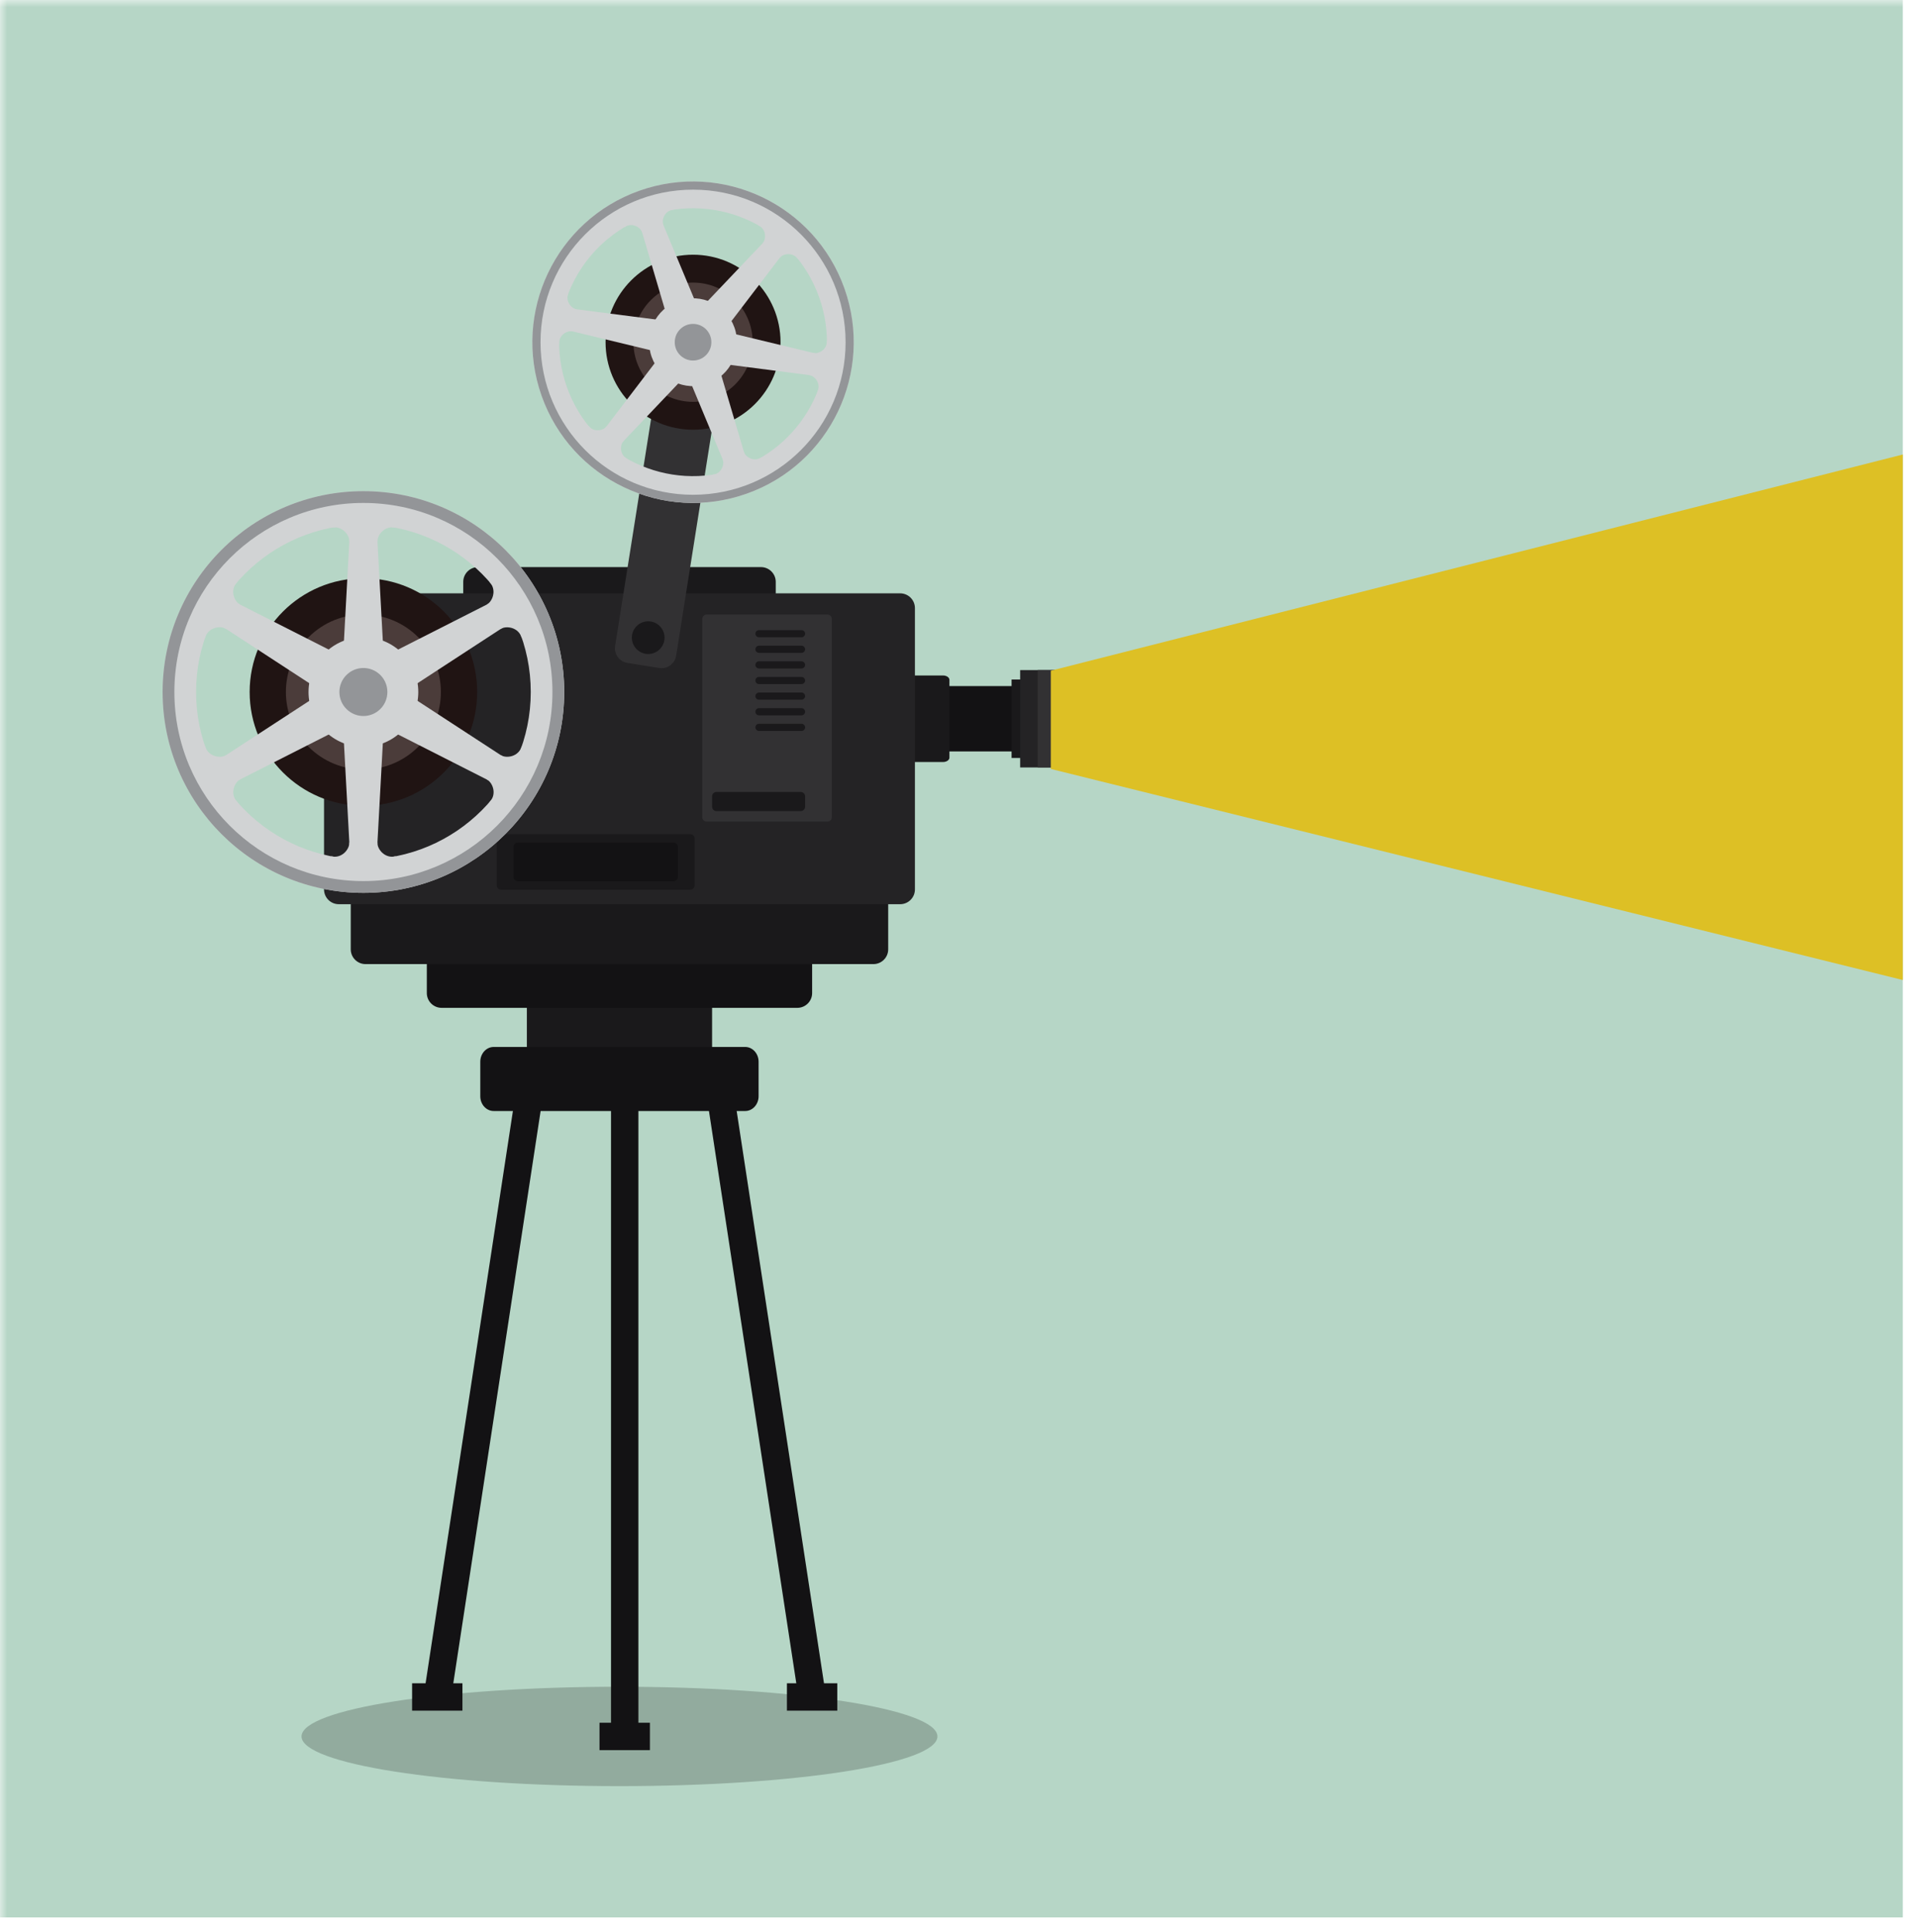 <svg width="135" height="136" viewBox="0 0 135 136" fill="none" xmlns="http://www.w3.org/2000/svg">
<mask id="mask0" mask-type="alpha" maskUnits="userSpaceOnUse" x="0" y="0" width="135" height="136">
<rect width="135" height="136" fill="#C4C4C4"/>
</mask>
<g mask="url(#mask0)">
<path d="M134 0H-26V135H134V0Z" fill="#B6D6C6"/>
<path opacity="0.2" d="M43.625 125.756C55.991 125.756 66.016 124.19 66.016 122.257C66.016 120.324 55.991 118.758 43.625 118.758C31.259 118.758 21.234 120.324 21.234 122.257C21.234 124.19 31.259 125.756 43.625 125.756Z" fill="black"/>
<path d="M50.147 73.919C50.147 74.772 49.795 75.466 49.361 75.466H37.888C37.455 75.466 37.103 74.772 37.103 73.919V68.822C37.103 67.969 37.455 67.275 37.888 67.275H49.361C49.795 67.275 50.147 67.969 50.147 68.822V73.919Z" fill="#1A191B"/>
<path d="M44.958 75.969H43.029V122.26H44.958V75.969Z" fill="#131214"/>
<path d="M36.487 75.821L29.846 119.332L31.753 119.623L38.394 76.112L36.487 75.821Z" fill="#131214"/>
<path d="M51.512 75.824L49.605 76.115L56.247 119.625L58.153 119.334L51.512 75.824Z" fill="#131214"/>
<path d="M58.963 118.514H55.418V120.442H58.963V118.514Z" fill="#131214"/>
<path d="M45.768 121.293H42.219V123.221H45.768V121.293Z" fill="#131214"/>
<path d="M32.566 118.514H29.021V120.442H32.566V118.514Z" fill="#131214"/>
<path d="M53.422 77.183C53.422 77.757 52.999 78.223 52.479 78.223H34.766C34.246 78.223 33.823 77.757 33.823 77.183V74.753C33.823 74.179 34.246 73.713 34.766 73.713H52.479C52.999 73.713 53.422 74.179 53.422 74.753V77.183Z" fill="#131214"/>
<path d="M57.192 69.919C57.192 70.493 56.726 70.959 56.152 70.959H31.099C30.524 70.959 30.058 70.493 30.058 69.919V65.615C30.058 65.041 30.524 64.575 31.099 64.575H56.152C56.726 64.575 57.192 65.041 57.192 65.615V69.919Z" fill="#131214"/>
<path d="M62.549 66.839C62.549 67.413 62.083 67.879 61.509 67.879H25.741C25.167 67.879 24.701 67.413 24.701 66.839V58.887C24.701 58.313 25.167 57.847 25.741 57.847H61.509C62.083 57.847 62.549 58.313 62.549 58.887V66.839Z" fill="#1A191B"/>
<path d="M71.668 52.598C71.668 52.769 71.53 52.907 71.36 52.907H65.954C65.783 52.907 65.645 52.769 65.645 52.598V48.611C65.645 48.441 65.783 48.303 65.954 48.303H71.36C71.53 48.303 71.668 48.441 71.668 48.611V52.598Z" fill="#131214"/>
<path d="M66.861 53.343C66.861 53.514 66.658 53.652 66.406 53.652H63.727C63.475 53.652 63.272 53.514 63.272 53.343V47.867C63.272 47.696 63.475 47.558 63.727 47.558H66.406C66.658 47.558 66.861 47.696 66.861 47.867V53.343Z" fill="#1A191B"/>
<path d="M72.446 47.842H71.238V53.367H72.446V47.842Z" fill="#1A191B"/>
<path d="M74.317 47.179H71.842V54.034H74.317V47.179Z" fill="#242325"/>
<path d="M74.317 47.179H73.08V54.034H74.317V47.179Z" fill="#323133"/>
<path d="M54.63 46.518C54.63 47.092 54.164 47.558 53.59 47.558H33.663C33.089 47.558 32.623 47.092 32.623 46.518V40.968C32.623 40.394 33.089 39.928 33.663 39.928H53.59C54.164 39.928 54.63 40.394 54.63 40.968V46.518V46.518Z" fill="#1A191B"/>
<path d="M64.431 62.622C64.431 63.197 63.965 63.662 63.391 63.662H23.859C23.285 63.662 22.819 63.197 22.819 62.622V42.815C22.819 42.241 23.285 41.775 23.859 41.775H63.391C63.965 41.775 64.431 42.241 64.431 42.815V62.622Z" fill="#242325"/>
<path d="M48.917 62.33C48.917 62.501 48.779 62.639 48.609 62.639H35.288C35.118 62.639 34.98 62.501 34.98 62.33V59.039C34.98 58.868 35.118 58.73 35.288 58.73H48.609C48.779 58.73 48.917 58.868 48.917 59.039V62.33Z" fill="#1A191B"/>
<path d="M47.736 59.635C47.736 59.464 47.598 59.326 47.428 59.326H36.467C36.296 59.326 36.158 59.464 36.158 59.635V61.737C36.158 61.907 36.296 62.045 36.467 62.045H47.428C47.598 62.045 47.736 61.907 47.736 61.737V59.635Z" fill="#131214"/>
<path d="M58.578 57.538C58.578 57.709 58.44 57.847 58.27 57.847H49.768C49.597 57.847 49.459 57.709 49.459 57.538V43.574C49.459 43.403 49.597 43.265 49.768 43.265H58.27C58.44 43.265 58.578 43.403 58.578 43.574V57.538Z" fill="#323133"/>
<path d="M56.699 44.617C56.699 44.755 56.585 44.868 56.447 44.868H53.448C53.31 44.868 53.197 44.755 53.197 44.617C53.197 44.478 53.31 44.365 53.448 44.365H56.447C56.585 44.365 56.699 44.476 56.699 44.617Z" fill="#1A191B"/>
<path d="M56.699 45.713C56.699 45.852 56.585 45.965 56.447 45.965H53.449C53.31 45.965 53.197 45.852 53.197 45.713C53.197 45.575 53.31 45.462 53.449 45.462H56.447C56.585 45.464 56.699 45.575 56.699 45.713Z" fill="#1A191B"/>
<path d="M56.699 46.813C56.699 46.951 56.585 47.065 56.447 47.065H53.449C53.31 47.065 53.197 46.951 53.197 46.813C53.197 46.675 53.31 46.561 53.449 46.561H56.447C56.585 46.564 56.699 46.675 56.699 46.813Z" fill="#1A191B"/>
<path d="M56.699 47.913C56.699 48.051 56.585 48.164 56.447 48.164H53.449C53.31 48.164 53.197 48.051 53.197 47.913C53.197 47.775 53.31 47.661 53.449 47.661H56.447C56.585 47.663 56.699 47.775 56.699 47.913Z" fill="#1A191B"/>
<path d="M56.699 49.012C56.699 49.151 56.585 49.264 56.447 49.264H53.449C53.31 49.264 53.197 49.151 53.197 49.012C53.197 48.874 53.31 48.76 53.449 48.76H56.447C56.585 48.76 56.699 48.874 56.699 49.012Z" fill="#1A191B"/>
<path d="M56.699 50.112C56.699 50.25 56.585 50.364 56.447 50.364H53.449C53.31 50.364 53.197 50.25 53.197 50.112C53.197 49.974 53.31 49.86 53.449 49.86H56.447C56.585 49.86 56.699 49.974 56.699 50.112Z" fill="#1A191B"/>
<path d="M56.699 51.212C56.699 51.35 56.585 51.464 56.447 51.464H53.449C53.31 51.464 53.197 51.35 53.197 51.212C53.197 51.074 53.31 50.96 53.449 50.96H56.447C56.585 50.96 56.699 51.074 56.699 51.212Z" fill="#1A191B"/>
<path d="M56.699 56.799C56.699 56.97 56.561 57.108 56.39 57.108H50.456C50.285 57.108 50.147 56.97 50.147 56.799V56.068C50.147 55.897 50.285 55.759 50.456 55.759H56.39C56.561 55.759 56.699 55.897 56.699 56.068V56.799Z" fill="#1A191B"/>
<path d="M46.756 23.783L43.319 45.483C43.23 46.052 43.617 46.586 44.186 46.675L46.426 47.03C46.994 47.119 47.528 46.732 47.617 46.163L51.054 24.471L46.756 23.783Z" fill="#323133"/>
<path d="M46.799 44.895C46.799 44.262 46.285 43.744 45.648 43.744C45.014 43.744 44.497 44.259 44.497 44.895C44.497 45.529 45.012 46.047 45.648 46.047C46.285 46.044 46.799 45.529 46.799 44.895Z" fill="#1A191B"/>
<path d="M25.592 56.734C30.017 56.734 33.604 53.147 33.604 48.722C33.604 44.298 30.017 40.711 25.592 40.711C21.168 40.711 17.581 44.298 17.581 48.722C17.581 53.147 21.168 56.734 25.592 56.734Z" fill="#201413"/>
<path d="M29.45 52.581C31.581 50.45 31.581 46.995 29.45 44.863C27.319 42.732 23.863 42.732 21.732 44.863C19.601 46.995 19.601 50.45 21.732 52.581C23.863 54.713 27.319 54.713 29.45 52.581Z" fill="#4B3C3A"/>
<path d="M24.601 38.122C24.625 37.68 24.095 36.981 23.333 37.155L22.784 35.998H25.592H28.401L27.851 37.155C27.087 36.979 26.559 37.68 26.584 38.122H24.601Z" fill="#D1D3D4"/>
<path d="M26.475 36.177H24.706L24.13 46.813H27.052L26.475 36.177Z" fill="#D1D3D4"/>
<path d="M15.915 44.278C15.547 44.037 14.675 44.145 14.444 44.893L13.166 44.79L14.569 42.358L15.972 39.925L16.698 40.982C16.164 41.556 16.505 42.363 16.901 42.563L15.915 44.278Z" fill="#D1D3D4"/>
<path d="M15.17 41.686L14.284 43.216L23.209 49.034L24.669 46.504L15.17 41.686Z" fill="#D1D3D4"/>
<path d="M16.904 54.882C16.511 55.082 16.17 55.889 16.7 56.463L15.975 57.52L14.572 55.087L13.169 52.655L14.447 52.552C14.677 53.3 15.547 53.408 15.918 53.167L16.904 54.882Z" fill="#D1D3D4"/>
<path d="M14.284 54.231L15.17 55.762L24.669 50.943L23.209 48.414L14.284 54.231Z" fill="#D1D3D4"/>
<path d="M26.581 59.326C26.556 59.768 27.087 60.466 27.848 60.293L28.398 61.45H25.589H22.781L23.331 60.293C24.094 60.466 24.622 59.768 24.598 59.326H26.581Z" fill="#D1D3D4"/>
<path d="M24.706 61.268H26.475L27.052 50.632H24.13L24.706 61.268Z" fill="#D1D3D4"/>
<path d="M35.27 53.167C35.641 53.408 36.51 53.3 36.74 52.552L38.019 52.655L36.616 55.087L35.213 57.52L34.487 56.463C35.02 55.889 34.679 55.082 34.284 54.882L35.27 53.167Z" fill="#D1D3D4"/>
<path d="M36.014 55.762L36.897 54.231L27.976 48.414L26.516 50.944L36.014 55.762Z" fill="#D1D3D4"/>
<path d="M34.278 42.566C34.671 42.366 35.012 41.559 34.481 40.984L35.207 39.928L36.61 42.36L38.013 44.792L36.735 44.895C36.505 44.148 35.635 44.04 35.264 44.281L34.278 42.566Z" fill="#D1D3D4"/>
<path d="M36.897 43.216L36.014 41.686L26.516 46.504L27.976 49.034L36.897 43.216Z" fill="#D1D3D4"/>
<path d="M25.592 34.582C17.781 34.582 11.451 40.914 11.451 48.722C11.451 56.531 17.784 62.863 25.592 62.863C33.401 62.863 39.733 56.531 39.733 48.722C39.733 40.914 33.401 34.582 25.592 34.582ZM25.592 60.507C19.084 60.507 13.808 55.231 13.808 48.722C13.808 42.214 19.084 36.938 25.592 36.938C32.101 36.938 37.377 42.214 37.377 48.722C37.377 55.231 32.101 60.507 25.592 60.507Z" fill="#D1D3D4"/>
<path d="M29.457 48.722C29.457 46.588 27.726 44.858 25.592 44.858C23.458 44.858 21.727 46.588 21.727 48.722C21.727 50.857 23.458 52.587 25.592 52.587C27.726 52.587 29.457 50.857 29.457 48.722Z" fill="#D1D3D4"/>
<path d="M25.592 34.582C17.781 34.582 11.451 40.914 11.451 48.722C11.451 56.531 17.784 62.863 25.592 62.863C33.401 62.863 39.733 56.531 39.733 48.722C39.733 40.914 33.401 34.582 25.592 34.582ZM25.592 62.035C18.241 62.035 12.28 56.076 12.28 48.722C12.28 41.372 18.239 35.41 25.592 35.41C32.946 35.41 38.904 41.369 38.904 48.722C38.904 56.076 32.943 62.035 25.592 62.035Z" fill="#939598"/>
<path d="M26.786 49.917C27.446 49.258 27.446 48.187 26.786 47.527C26.126 46.867 25.056 46.867 24.396 47.527C23.736 48.187 23.736 49.258 24.396 49.917C25.056 50.578 26.126 50.578 26.786 49.917Z" fill="#939598"/>
<path d="M54.968 24.095C54.968 20.693 52.208 17.933 48.806 17.933C45.405 17.933 42.645 20.693 42.645 24.095C42.645 27.496 45.405 30.256 48.806 30.256C52.208 30.256 54.968 27.496 54.968 24.095Z" fill="#201413"/>
<path d="M53.005 24.095C53.005 21.776 51.125 19.896 48.806 19.896C46.488 19.896 44.608 21.776 44.608 24.095C44.608 26.413 46.488 28.293 48.806 28.293C51.125 28.293 53.005 26.413 53.005 24.095Z" fill="#4B3C3A"/>
<path d="M45.221 16.365C45.12 16.026 44.535 15.639 44.007 15.975L43.281 15.249L45.399 14.496L47.517 13.743L47.412 14.764C46.789 14.837 46.577 15.506 46.716 15.831L45.221 16.365Z" fill="#D1D3D4"/>
<path d="M46.114 14.398L44.782 14.872L47.192 23.046L49.397 22.264L46.114 14.398Z" fill="#D1D3D4"/>
<path d="M40.321 23.333C39.977 23.25 39.351 23.566 39.378 24.189L38.387 24.455L38.793 22.245L39.2 20.035L40.031 20.639C39.782 21.213 40.256 21.73 40.608 21.776L40.321 23.333Z" fill="#D1D3D4"/>
<path d="M39.064 21.578L38.807 22.968L47.092 24.967L47.515 22.667L39.064 21.578Z" fill="#D1D3D4"/>
<path d="M43.904 31.061C43.66 31.315 43.62 32.017 44.175 32.307L43.91 33.298L42.201 31.841L40.492 30.384L41.429 29.964C41.803 30.465 42.488 30.316 42.702 30.034L43.904 31.061Z" fill="#D1D3D4"/>
<path d="M41.756 31.272L42.832 32.19L48.703 26.015L46.924 24.498L41.756 31.272Z" fill="#D1D3D4"/>
<path d="M52.39 31.822C52.49 32.16 53.075 32.548 53.603 32.212L54.329 32.938L52.211 33.691L50.093 34.444L50.199 33.422C50.822 33.349 51.033 32.68 50.895 32.355L52.39 31.822Z" fill="#D1D3D4"/>
<path d="M51.496 33.788L52.831 33.314L50.418 25.143L48.216 25.925L51.496 33.788Z" fill="#D1D3D4"/>
<path d="M57.289 24.853C57.633 24.937 58.259 24.62 58.232 23.997L59.223 23.732L58.817 25.942L58.411 28.152L57.579 27.55C57.828 26.976 57.354 26.459 57.002 26.413L57.289 24.853Z" fill="#D1D3D4"/>
<path d="M58.546 26.611L58.803 25.218L50.521 23.222L50.096 25.519L58.546 26.611Z" fill="#D1D3D4"/>
<path d="M53.706 17.126C53.95 16.871 53.99 16.17 53.435 15.88L53.701 14.889L55.41 16.346L57.119 17.803L56.182 18.223C55.808 17.721 55.123 17.87 54.909 18.152L53.706 17.126Z" fill="#D1D3D4"/>
<path d="M55.856 16.914L54.779 15.999L48.907 22.174L50.686 23.688L55.856 16.914Z" fill="#D1D3D4"/>
<path d="M45.02 13.434C39.132 15.525 36.055 21.993 38.143 27.881C40.234 33.769 46.702 36.846 52.59 34.758C58.478 32.667 61.555 26.199 59.467 20.311C57.376 14.42 50.908 11.343 45.02 13.434ZM51.959 32.978C47.051 34.72 41.661 32.155 39.92 27.247C38.178 22.339 40.743 16.949 45.651 15.208C50.559 13.466 55.949 16.031 57.69 20.939C59.432 25.847 56.867 31.236 51.959 32.978Z" fill="#D1D3D4"/>
<path d="M51.721 23.06C51.149 21.451 49.381 20.609 47.772 21.18C46.163 21.752 45.321 23.52 45.892 25.129C46.464 26.738 48.232 27.58 49.841 27.009C51.45 26.437 52.292 24.669 51.721 23.06Z" fill="#D1D3D4"/>
<path d="M59.467 20.308C57.376 14.42 50.909 11.343 45.02 13.431C39.132 15.522 36.055 21.99 38.144 27.878C40.235 33.766 46.702 36.843 52.59 34.755C58.479 32.664 61.558 26.196 59.467 20.308ZM48.807 34.836C42.875 34.836 38.065 30.026 38.065 24.095C38.065 18.163 42.875 13.353 48.807 13.353C54.738 13.353 59.549 18.163 59.549 24.095C59.549 30.026 54.738 34.836 48.807 34.836Z" fill="#939598"/>
<path d="M50.096 24.095C50.096 23.382 49.519 22.805 48.806 22.805C48.094 22.805 47.517 23.382 47.517 24.095C47.517 24.807 48.094 25.384 48.806 25.384C49.519 25.384 50.096 24.807 50.096 24.095Z" fill="#939598"/>
<path d="M74 47.221L134 32V69L74 54.139V47.221Z" fill="#DDC025"/>
</g>
</svg>
